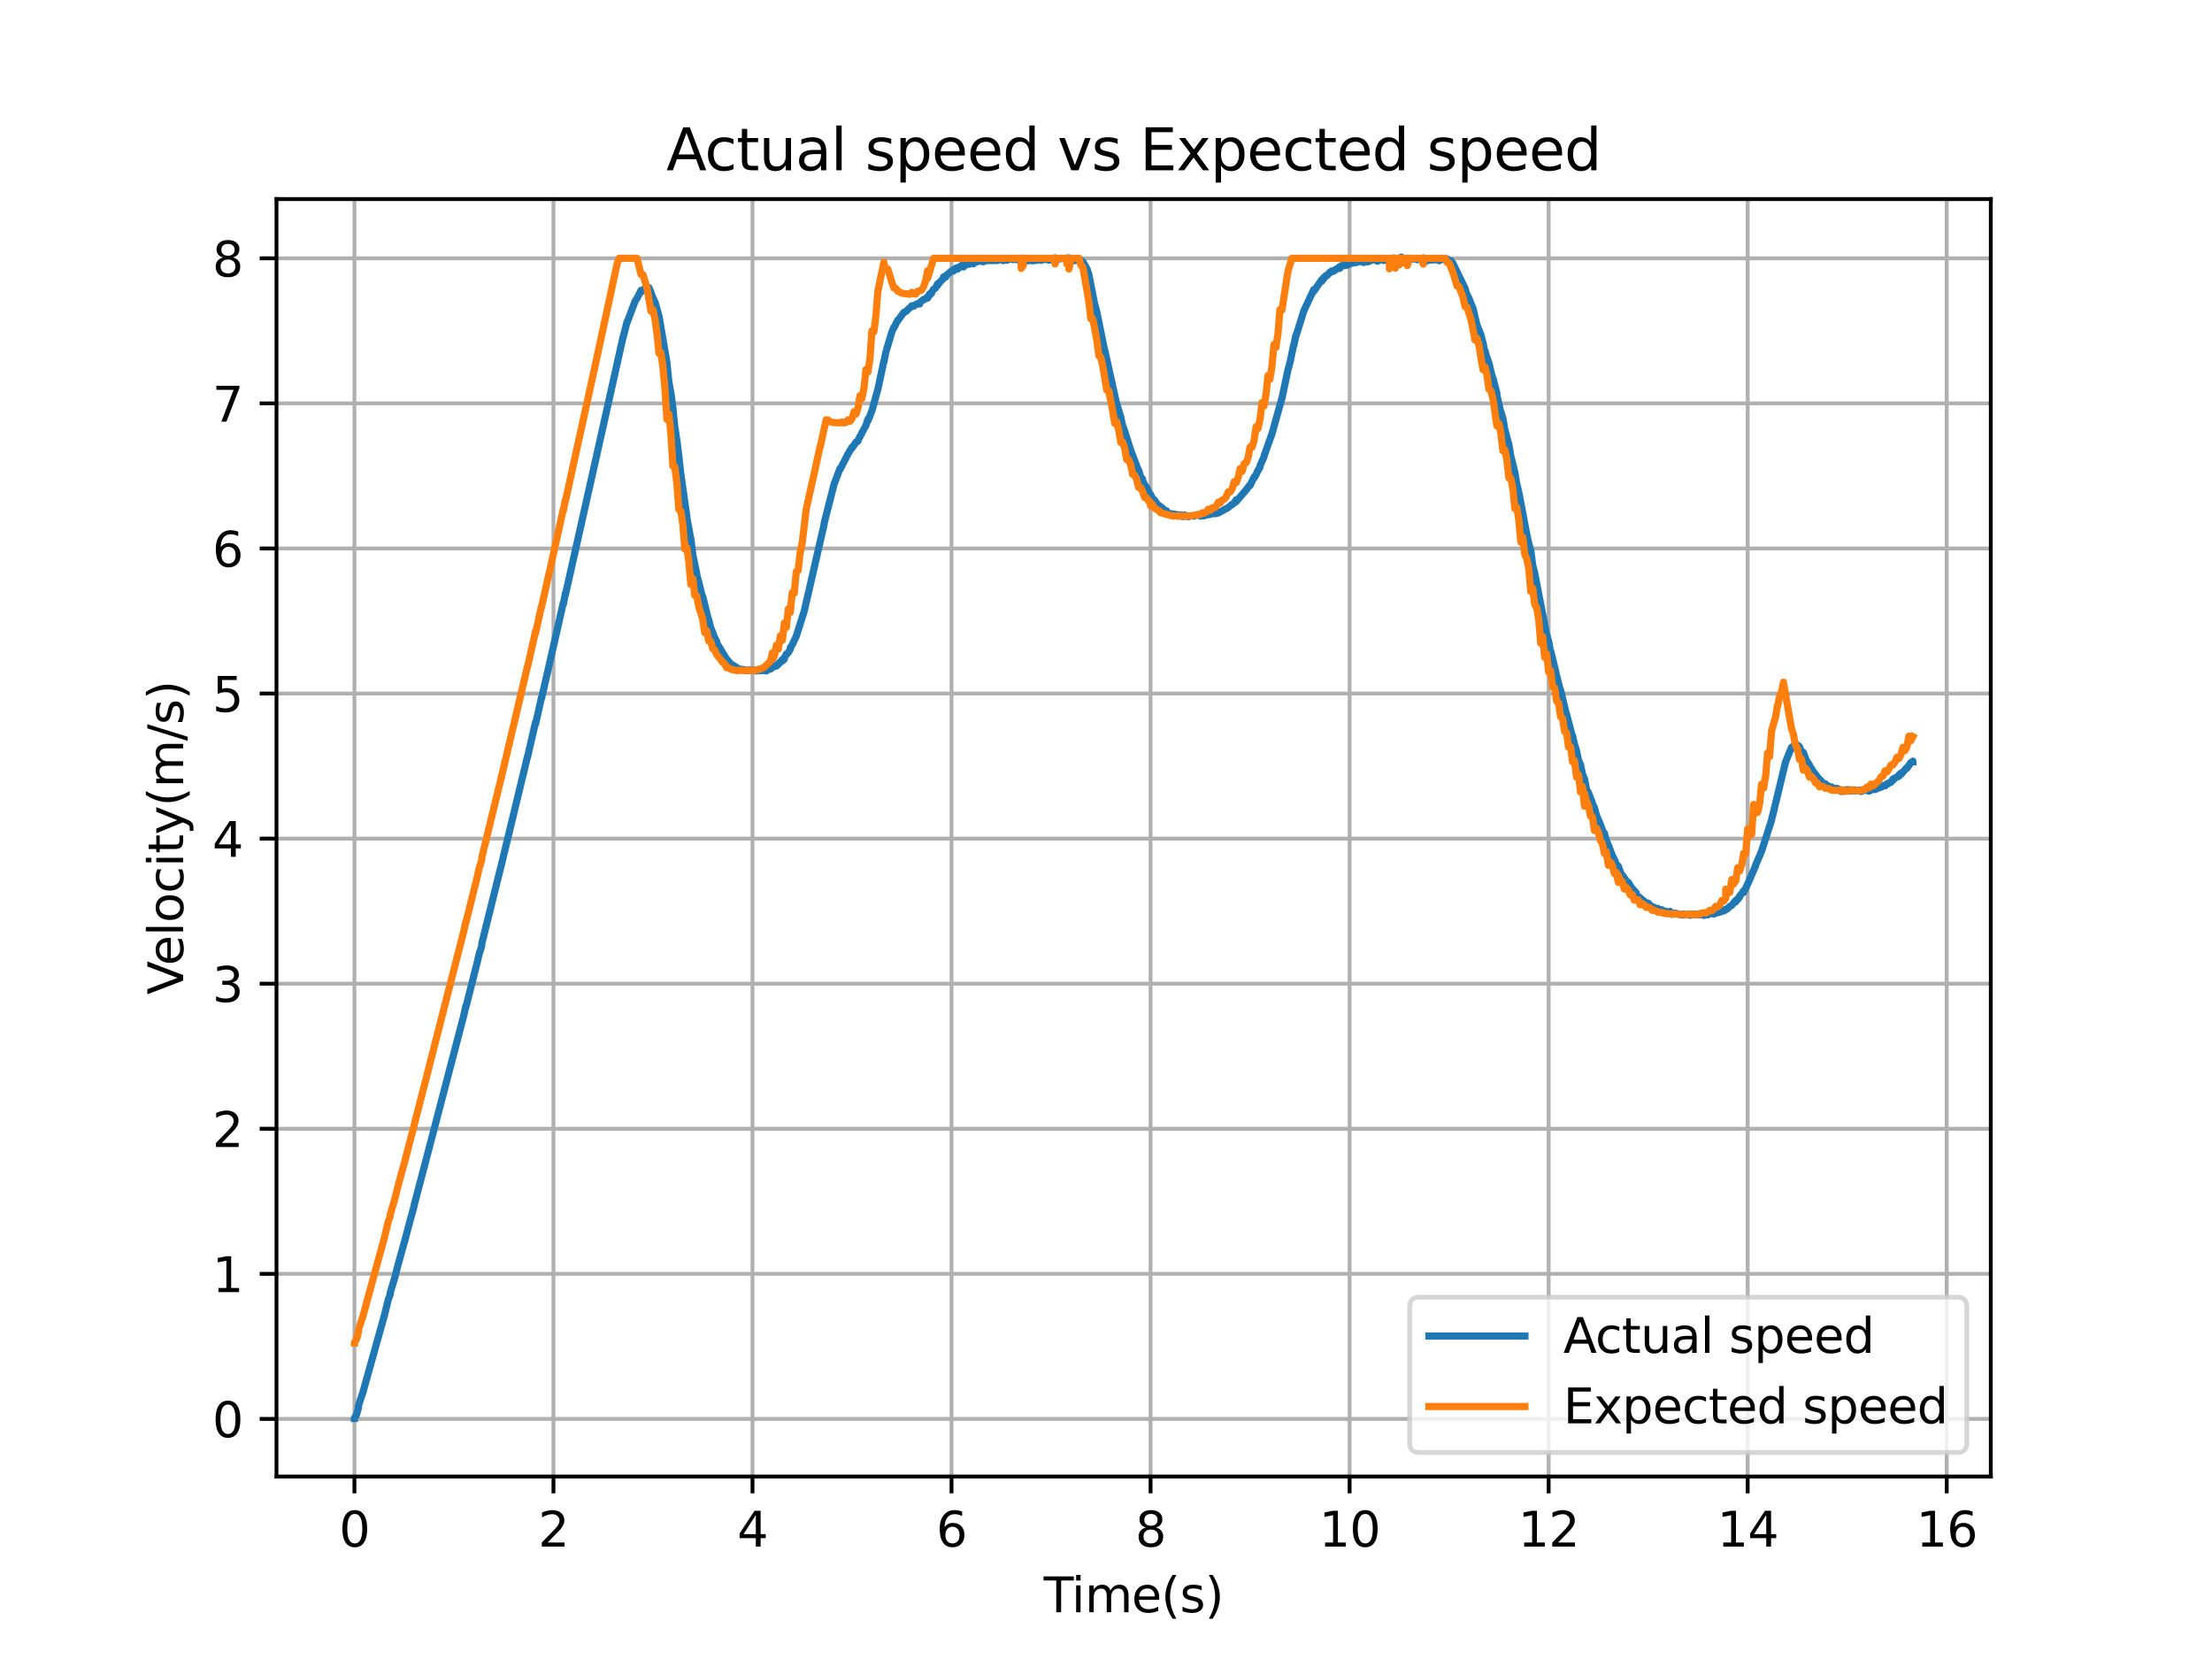 <?xml version="1.0" encoding="utf-8" standalone="no"?>
<!DOCTYPE svg PUBLIC "-//W3C//DTD SVG 1.1//EN"
  "http://www.w3.org/Graphics/SVG/1.1/DTD/svg11.dtd">
<svg xmlns:xlink="http://www.w3.org/1999/xlink" width="460.8pt" height="345.6pt" viewBox="0 0 460.8 345.6" xmlns="http://www.w3.org/2000/svg" version="1.1">
 <defs>
  <style type="text/css">*{stroke-linejoin: round; stroke-linecap: butt}</style>
 </defs>
 <g id="figure_1">
  <g id="patch_1">
   <path d="M 0 345.6 
L 460.8 345.6 
L 460.8 0 
L 0 0 
z
" style="fill: #ffffff"/>
  </g>
  <g id="axes_1">
   <g id="patch_2">
    <path d="M 57.6 307.584 
L 414.72 307.584 
L 414.72 41.472 
L 57.6 41.472 
z
" style="fill: #ffffff"/>
   </g>
   <g id="matplotlib.axis_1">
    <g id="xtick_1">
     <g id="line2d_1">
      <path d="M 73.833 307.584 
L 73.833 41.472 
" clip-path="url(#pab522b56bf)" style="fill: none; stroke: #b0b0b0; stroke-width: 0.8; stroke-linecap: square"/>
     </g>
     <g id="line2d_2">
      <defs>
       <path id="m8caba5ccd8" d="M 0 0 
L 0 3.5 
" style="stroke: #000000; stroke-width: 0.8"/>
      </defs>
      <g>
       <use xlink:href="#m8caba5ccd8" x="73.833" y="307.584" style="stroke: #000000; stroke-width: 0.8"/>
      </g>
     </g>
     <g id="text_1">
      <!-- 0 -->
      <g transform="translate(70.651 322.182) scale(0.1 -0.1)">
       <defs>
        <path id="DejaVuSans-30" d="M 2034 4250 
Q 1547 4250 1301 3770 
Q 1056 3291 1056 2328 
Q 1056 1369 1301 889 
Q 1547 409 2034 409 
Q 2525 409 2770 889 
Q 3016 1369 3016 2328 
Q 3016 3291 2770 3770 
Q 2525 4250 2034 4250 
z
M 2034 4750 
Q 2819 4750 3233 4129 
Q 3647 3509 3647 2328 
Q 3647 1150 3233 529 
Q 2819 -91 2034 -91 
Q 1250 -91 836 529 
Q 422 1150 422 2328 
Q 422 3509 836 4129 
Q 1250 4750 2034 4750 
z
" transform="scale(0.016)"/>
       </defs>
       <use xlink:href="#DejaVuSans-30"/>
      </g>
     </g>
    </g>
    <g id="xtick_2">
     <g id="line2d_3">
      <path d="M 115.296 307.584 
L 115.296 41.472 
" clip-path="url(#pab522b56bf)" style="fill: none; stroke: #b0b0b0; stroke-width: 0.8; stroke-linecap: square"/>
     </g>
     <g id="line2d_4">
      <g>
       <use xlink:href="#m8caba5ccd8" x="115.296" y="307.584" style="stroke: #000000; stroke-width: 0.8"/>
      </g>
     </g>
     <g id="text_2">
      <!-- 2 -->
      <g transform="translate(112.114 322.182) scale(0.1 -0.1)">
       <defs>
        <path id="DejaVuSans-32" d="M 1228 531 
L 3431 531 
L 3431 0 
L 469 0 
L 469 531 
Q 828 903 1448 1529 
Q 2069 2156 2228 2338 
Q 2531 2678 2651 2914 
Q 2772 3150 2772 3378 
Q 2772 3750 2511 3984 
Q 2250 4219 1831 4219 
Q 1534 4219 1204 4116 
Q 875 4013 500 3803 
L 500 4441 
Q 881 4594 1212 4672 
Q 1544 4750 1819 4750 
Q 2544 4750 2975 4387 
Q 3406 4025 3406 3419 
Q 3406 3131 3298 2873 
Q 3191 2616 2906 2266 
Q 2828 2175 2409 1742 
Q 1991 1309 1228 531 
z
" transform="scale(0.016)"/>
       </defs>
       <use xlink:href="#DejaVuSans-32"/>
      </g>
     </g>
    </g>
    <g id="xtick_3">
     <g id="line2d_5">
      <path d="M 156.759 307.584 
L 156.759 41.472 
" clip-path="url(#pab522b56bf)" style="fill: none; stroke: #b0b0b0; stroke-width: 0.8; stroke-linecap: square"/>
     </g>
     <g id="line2d_6">
      <g>
       <use xlink:href="#m8caba5ccd8" x="156.759" y="307.584" style="stroke: #000000; stroke-width: 0.8"/>
      </g>
     </g>
     <g id="text_3">
      <!-- 4 -->
      <g transform="translate(153.577 322.182) scale(0.1 -0.1)">
       <defs>
        <path id="DejaVuSans-34" d="M 2419 4116 
L 825 1625 
L 2419 1625 
L 2419 4116 
z
M 2253 4666 
L 3047 4666 
L 3047 1625 
L 3713 1625 
L 3713 1100 
L 3047 1100 
L 3047 0 
L 2419 0 
L 2419 1100 
L 313 1100 
L 313 1709 
L 2253 4666 
z
" transform="scale(0.016)"/>
       </defs>
       <use xlink:href="#DejaVuSans-34"/>
      </g>
     </g>
    </g>
    <g id="xtick_4">
     <g id="line2d_7">
      <path d="M 198.221 307.584 
L 198.221 41.472 
" clip-path="url(#pab522b56bf)" style="fill: none; stroke: #b0b0b0; stroke-width: 0.8; stroke-linecap: square"/>
     </g>
     <g id="line2d_8">
      <g>
       <use xlink:href="#m8caba5ccd8" x="198.221" y="307.584" style="stroke: #000000; stroke-width: 0.8"/>
      </g>
     </g>
     <g id="text_4">
      <!-- 6 -->
      <g transform="translate(195.04 322.182) scale(0.1 -0.1)">
       <defs>
        <path id="DejaVuSans-36" d="M 2113 2584 
Q 1688 2584 1439 2293 
Q 1191 2003 1191 1497 
Q 1191 994 1439 701 
Q 1688 409 2113 409 
Q 2538 409 2786 701 
Q 3034 994 3034 1497 
Q 3034 2003 2786 2293 
Q 2538 2584 2113 2584 
z
M 3366 4563 
L 3366 3988 
Q 3128 4100 2886 4159 
Q 2644 4219 2406 4219 
Q 1781 4219 1451 3797 
Q 1122 3375 1075 2522 
Q 1259 2794 1537 2939 
Q 1816 3084 2150 3084 
Q 2853 3084 3261 2657 
Q 3669 2231 3669 1497 
Q 3669 778 3244 343 
Q 2819 -91 2113 -91 
Q 1303 -91 875 529 
Q 447 1150 447 2328 
Q 447 3434 972 4092 
Q 1497 4750 2381 4750 
Q 2619 4750 2861 4703 
Q 3103 4656 3366 4563 
z
" transform="scale(0.016)"/>
       </defs>
       <use xlink:href="#DejaVuSans-36"/>
      </g>
     </g>
    </g>
    <g id="xtick_5">
     <g id="line2d_9">
      <path d="M 239.684 307.584 
L 239.684 41.472 
" clip-path="url(#pab522b56bf)" style="fill: none; stroke: #b0b0b0; stroke-width: 0.8; stroke-linecap: square"/>
     </g>
     <g id="line2d_10">
      <g>
       <use xlink:href="#m8caba5ccd8" x="239.684" y="307.584" style="stroke: #000000; stroke-width: 0.8"/>
      </g>
     </g>
     <g id="text_5">
      <!-- 8 -->
      <g transform="translate(236.503 322.182) scale(0.1 -0.1)">
       <defs>
        <path id="DejaVuSans-38" d="M 2034 2216 
Q 1584 2216 1326 1975 
Q 1069 1734 1069 1313 
Q 1069 891 1326 650 
Q 1584 409 2034 409 
Q 2484 409 2743 651 
Q 3003 894 3003 1313 
Q 3003 1734 2745 1975 
Q 2488 2216 2034 2216 
z
M 1403 2484 
Q 997 2584 770 2862 
Q 544 3141 544 3541 
Q 544 4100 942 4425 
Q 1341 4750 2034 4750 
Q 2731 4750 3128 4425 
Q 3525 4100 3525 3541 
Q 3525 3141 3298 2862 
Q 3072 2584 2669 2484 
Q 3125 2378 3379 2068 
Q 3634 1759 3634 1313 
Q 3634 634 3220 271 
Q 2806 -91 2034 -91 
Q 1263 -91 848 271 
Q 434 634 434 1313 
Q 434 1759 690 2068 
Q 947 2378 1403 2484 
z
M 1172 3481 
Q 1172 3119 1398 2916 
Q 1625 2713 2034 2713 
Q 2441 2713 2670 2916 
Q 2900 3119 2900 3481 
Q 2900 3844 2670 4047 
Q 2441 4250 2034 4250 
Q 1625 4250 1398 4047 
Q 1172 3844 1172 3481 
z
" transform="scale(0.016)"/>
       </defs>
       <use xlink:href="#DejaVuSans-38"/>
      </g>
     </g>
    </g>
    <g id="xtick_6">
     <g id="line2d_11">
      <path d="M 281.147 307.584 
L 281.147 41.472 
" clip-path="url(#pab522b56bf)" style="fill: none; stroke: #b0b0b0; stroke-width: 0.8; stroke-linecap: square"/>
     </g>
     <g id="line2d_12">
      <g>
       <use xlink:href="#m8caba5ccd8" x="281.147" y="307.584" style="stroke: #000000; stroke-width: 0.8"/>
      </g>
     </g>
     <g id="text_6">
      <!-- 10 -->
      <g transform="translate(274.785 322.182) scale(0.1 -0.1)">
       <defs>
        <path id="DejaVuSans-31" d="M 794 531 
L 1825 531 
L 1825 4091 
L 703 3866 
L 703 4441 
L 1819 4666 
L 2450 4666 
L 2450 531 
L 3481 531 
L 3481 0 
L 794 0 
L 794 531 
z
" transform="scale(0.016)"/>
       </defs>
       <use xlink:href="#DejaVuSans-31"/>
       <use xlink:href="#DejaVuSans-30" x="63.623"/>
      </g>
     </g>
    </g>
    <g id="xtick_7">
     <g id="line2d_13">
      <path d="M 322.61 307.584 
L 322.61 41.472 
" clip-path="url(#pab522b56bf)" style="fill: none; stroke: #b0b0b0; stroke-width: 0.8; stroke-linecap: square"/>
     </g>
     <g id="line2d_14">
      <g>
       <use xlink:href="#m8caba5ccd8" x="322.61" y="307.584" style="stroke: #000000; stroke-width: 0.8"/>
      </g>
     </g>
     <g id="text_7">
      <!-- 12 -->
      <g transform="translate(316.248 322.182) scale(0.1 -0.1)">
       <use xlink:href="#DejaVuSans-31"/>
       <use xlink:href="#DejaVuSans-32" x="63.623"/>
      </g>
     </g>
    </g>
    <g id="xtick_8">
     <g id="line2d_15">
      <path d="M 364.073 307.584 
L 364.073 41.472 
" clip-path="url(#pab522b56bf)" style="fill: none; stroke: #b0b0b0; stroke-width: 0.8; stroke-linecap: square"/>
     </g>
     <g id="line2d_16">
      <g>
       <use xlink:href="#m8caba5ccd8" x="364.073" y="307.584" style="stroke: #000000; stroke-width: 0.8"/>
      </g>
     </g>
     <g id="text_8">
      <!-- 14 -->
      <g transform="translate(357.711 322.182) scale(0.1 -0.1)">
       <use xlink:href="#DejaVuSans-31"/>
       <use xlink:href="#DejaVuSans-34" x="63.623"/>
      </g>
     </g>
    </g>
    <g id="xtick_9">
     <g id="line2d_17">
      <path d="M 405.536 307.584 
L 405.536 41.472 
" clip-path="url(#pab522b56bf)" style="fill: none; stroke: #b0b0b0; stroke-width: 0.8; stroke-linecap: square"/>
     </g>
     <g id="line2d_18">
      <g>
       <use xlink:href="#m8caba5ccd8" x="405.536" y="307.584" style="stroke: #000000; stroke-width: 0.8"/>
      </g>
     </g>
     <g id="text_9">
      <!-- 16 -->
      <g transform="translate(399.173 322.182) scale(0.1 -0.1)">
       <use xlink:href="#DejaVuSans-31"/>
       <use xlink:href="#DejaVuSans-36" x="63.623"/>
      </g>
     </g>
    </g>
    <g id="text_10">
     <!-- Time(s) -->
     <g transform="translate(217.42 335.861) scale(0.1 -0.1)">
      <defs>
       <path id="DejaVuSans-54" d="M -19 4666 
L 3928 4666 
L 3928 4134 
L 2272 4134 
L 2272 0 
L 1638 0 
L 1638 4134 
L -19 4134 
L -19 4666 
z
" transform="scale(0.016)"/>
       <path id="DejaVuSans-69" d="M 603 3500 
L 1178 3500 
L 1178 0 
L 603 0 
L 603 3500 
z
M 603 4863 
L 1178 4863 
L 1178 4134 
L 603 4134 
L 603 4863 
z
" transform="scale(0.016)"/>
       <path id="DejaVuSans-6d" d="M 3328 2828 
Q 3544 3216 3844 3400 
Q 4144 3584 4550 3584 
Q 5097 3584 5394 3201 
Q 5691 2819 5691 2113 
L 5691 0 
L 5113 0 
L 5113 2094 
Q 5113 2597 4934 2840 
Q 4756 3084 4391 3084 
Q 3944 3084 3684 2787 
Q 3425 2491 3425 1978 
L 3425 0 
L 2847 0 
L 2847 2094 
Q 2847 2600 2669 2842 
Q 2491 3084 2119 3084 
Q 1678 3084 1418 2786 
Q 1159 2488 1159 1978 
L 1159 0 
L 581 0 
L 581 3500 
L 1159 3500 
L 1159 2956 
Q 1356 3278 1631 3431 
Q 1906 3584 2284 3584 
Q 2666 3584 2933 3390 
Q 3200 3197 3328 2828 
z
" transform="scale(0.016)"/>
       <path id="DejaVuSans-65" d="M 3597 1894 
L 3597 1613 
L 953 1613 
Q 991 1019 1311 708 
Q 1631 397 2203 397 
Q 2534 397 2845 478 
Q 3156 559 3463 722 
L 3463 178 
Q 3153 47 2828 -22 
Q 2503 -91 2169 -91 
Q 1331 -91 842 396 
Q 353 884 353 1716 
Q 353 2575 817 3079 
Q 1281 3584 2069 3584 
Q 2775 3584 3186 3129 
Q 3597 2675 3597 1894 
z
M 3022 2063 
Q 3016 2534 2758 2815 
Q 2500 3097 2075 3097 
Q 1594 3097 1305 2825 
Q 1016 2553 972 2059 
L 3022 2063 
z
" transform="scale(0.016)"/>
       <path id="DejaVuSans-28" d="M 1984 4856 
Q 1566 4138 1362 3434 
Q 1159 2731 1159 2009 
Q 1159 1288 1364 580 
Q 1569 -128 1984 -844 
L 1484 -844 
Q 1016 -109 783 600 
Q 550 1309 550 2009 
Q 550 2706 781 3412 
Q 1013 4119 1484 4856 
L 1984 4856 
z
" transform="scale(0.016)"/>
       <path id="DejaVuSans-73" d="M 2834 3397 
L 2834 2853 
Q 2591 2978 2328 3040 
Q 2066 3103 1784 3103 
Q 1356 3103 1142 2972 
Q 928 2841 928 2578 
Q 928 2378 1081 2264 
Q 1234 2150 1697 2047 
L 1894 2003 
Q 2506 1872 2764 1633 
Q 3022 1394 3022 966 
Q 3022 478 2636 193 
Q 2250 -91 1575 -91 
Q 1294 -91 989 -36 
Q 684 19 347 128 
L 347 722 
Q 666 556 975 473 
Q 1284 391 1588 391 
Q 1994 391 2212 530 
Q 2431 669 2431 922 
Q 2431 1156 2273 1281 
Q 2116 1406 1581 1522 
L 1381 1569 
Q 847 1681 609 1914 
Q 372 2147 372 2553 
Q 372 3047 722 3315 
Q 1072 3584 1716 3584 
Q 2034 3584 2315 3537 
Q 2597 3491 2834 3397 
z
" transform="scale(0.016)"/>
       <path id="DejaVuSans-29" d="M 513 4856 
L 1013 4856 
Q 1481 4119 1714 3412 
Q 1947 2706 1947 2009 
Q 1947 1309 1714 600 
Q 1481 -109 1013 -844 
L 513 -844 
Q 928 -128 1133 580 
Q 1338 1288 1338 2009 
Q 1338 2731 1133 3434 
Q 928 4138 513 4856 
z
" transform="scale(0.016)"/>
      </defs>
      <use xlink:href="#DejaVuSans-54"/>
      <use xlink:href="#DejaVuSans-69" x="57.959"/>
      <use xlink:href="#DejaVuSans-6d" x="85.742"/>
      <use xlink:href="#DejaVuSans-65" x="183.154"/>
      <use xlink:href="#DejaVuSans-28" x="244.678"/>
      <use xlink:href="#DejaVuSans-73" x="283.691"/>
      <use xlink:href="#DejaVuSans-29" x="335.791"/>
     </g>
    </g>
   </g>
   <g id="matplotlib.axis_2">
    <g id="ytick_1">
     <g id="line2d_19">
      <path d="M 57.6 295.587 
L 414.72 295.587 
" clip-path="url(#pab522b56bf)" style="fill: none; stroke: #b0b0b0; stroke-width: 0.8; stroke-linecap: square"/>
     </g>
     <g id="line2d_20">
      <defs>
       <path id="m8bd2cd89b4" d="M 0 0 
L -3.5 0 
" style="stroke: #000000; stroke-width: 0.8"/>
      </defs>
      <g>
       <use xlink:href="#m8bd2cd89b4" x="57.6" y="295.587" style="stroke: #000000; stroke-width: 0.8"/>
      </g>
     </g>
     <g id="text_11">
      <!-- 0 -->
      <g transform="translate(44.237 299.386) scale(0.1 -0.1)">
       <use xlink:href="#DejaVuSans-30"/>
      </g>
     </g>
    </g>
    <g id="ytick_2">
     <g id="line2d_21">
      <path d="M 57.6 265.365 
L 414.72 265.365 
" clip-path="url(#pab522b56bf)" style="fill: none; stroke: #b0b0b0; stroke-width: 0.8; stroke-linecap: square"/>
     </g>
     <g id="line2d_22">
      <g>
       <use xlink:href="#m8bd2cd89b4" x="57.6" y="265.365" style="stroke: #000000; stroke-width: 0.8"/>
      </g>
     </g>
     <g id="text_12">
      <!-- 1 -->
      <g transform="translate(44.237 269.164) scale(0.1 -0.1)">
       <use xlink:href="#DejaVuSans-31"/>
      </g>
     </g>
    </g>
    <g id="ytick_3">
     <g id="line2d_23">
      <path d="M 57.6 235.143 
L 414.72 235.143 
" clip-path="url(#pab522b56bf)" style="fill: none; stroke: #b0b0b0; stroke-width: 0.8; stroke-linecap: square"/>
     </g>
     <g id="line2d_24">
      <g>
       <use xlink:href="#m8bd2cd89b4" x="57.6" y="235.143" style="stroke: #000000; stroke-width: 0.8"/>
      </g>
     </g>
     <g id="text_13">
      <!-- 2 -->
      <g transform="translate(44.237 238.942) scale(0.1 -0.1)">
       <use xlink:href="#DejaVuSans-32"/>
      </g>
     </g>
    </g>
    <g id="ytick_4">
     <g id="line2d_25">
      <path d="M 57.6 204.921 
L 414.72 204.921 
" clip-path="url(#pab522b56bf)" style="fill: none; stroke: #b0b0b0; stroke-width: 0.8; stroke-linecap: square"/>
     </g>
     <g id="line2d_26">
      <g>
       <use xlink:href="#m8bd2cd89b4" x="57.6" y="204.921" style="stroke: #000000; stroke-width: 0.8"/>
      </g>
     </g>
     <g id="text_14">
      <!-- 3 -->
      <g transform="translate(44.237 208.72) scale(0.1 -0.1)">
       <defs>
        <path id="DejaVuSans-33" d="M 2597 2516 
Q 3050 2419 3304 2112 
Q 3559 1806 3559 1356 
Q 3559 666 3084 287 
Q 2609 -91 1734 -91 
Q 1441 -91 1130 -33 
Q 819 25 488 141 
L 488 750 
Q 750 597 1062 519 
Q 1375 441 1716 441 
Q 2309 441 2620 675 
Q 2931 909 2931 1356 
Q 2931 1769 2642 2001 
Q 2353 2234 1838 2234 
L 1294 2234 
L 1294 2753 
L 1863 2753 
Q 2328 2753 2575 2939 
Q 2822 3125 2822 3475 
Q 2822 3834 2567 4026 
Q 2313 4219 1838 4219 
Q 1578 4219 1281 4162 
Q 984 4106 628 3988 
L 628 4550 
Q 988 4650 1302 4700 
Q 1616 4750 1894 4750 
Q 2613 4750 3031 4423 
Q 3450 4097 3450 3541 
Q 3450 3153 3228 2886 
Q 3006 2619 2597 2516 
z
" transform="scale(0.016)"/>
       </defs>
       <use xlink:href="#DejaVuSans-33"/>
      </g>
     </g>
    </g>
    <g id="ytick_5">
     <g id="line2d_27">
      <path d="M 57.6 174.698 
L 414.72 174.698 
" clip-path="url(#pab522b56bf)" style="fill: none; stroke: #b0b0b0; stroke-width: 0.8; stroke-linecap: square"/>
     </g>
     <g id="line2d_28">
      <g>
       <use xlink:href="#m8bd2cd89b4" x="57.6" y="174.698" style="stroke: #000000; stroke-width: 0.8"/>
      </g>
     </g>
     <g id="text_15">
      <!-- 4 -->
      <g transform="translate(44.237 178.498) scale(0.1 -0.1)">
       <use xlink:href="#DejaVuSans-34"/>
      </g>
     </g>
    </g>
    <g id="ytick_6">
     <g id="line2d_29">
      <path d="M 57.6 144.476 
L 414.72 144.476 
" clip-path="url(#pab522b56bf)" style="fill: none; stroke: #b0b0b0; stroke-width: 0.8; stroke-linecap: square"/>
     </g>
     <g id="line2d_30">
      <g>
       <use xlink:href="#m8bd2cd89b4" x="57.6" y="144.476" style="stroke: #000000; stroke-width: 0.8"/>
      </g>
     </g>
     <g id="text_16">
      <!-- 5 -->
      <g transform="translate(44.237 148.275) scale(0.1 -0.1)">
       <defs>
        <path id="DejaVuSans-35" d="M 691 4666 
L 3169 4666 
L 3169 4134 
L 1269 4134 
L 1269 2991 
Q 1406 3038 1543 3061 
Q 1681 3084 1819 3084 
Q 2600 3084 3056 2656 
Q 3513 2228 3513 1497 
Q 3513 744 3044 326 
Q 2575 -91 1722 -91 
Q 1428 -91 1123 -41 
Q 819 9 494 109 
L 494 744 
Q 775 591 1075 516 
Q 1375 441 1709 441 
Q 2250 441 2565 725 
Q 2881 1009 2881 1497 
Q 2881 1984 2565 2268 
Q 2250 2553 1709 2553 
Q 1456 2553 1204 2497 
Q 953 2441 691 2322 
L 691 4666 
z
" transform="scale(0.016)"/>
       </defs>
       <use xlink:href="#DejaVuSans-35"/>
      </g>
     </g>
    </g>
    <g id="ytick_7">
     <g id="line2d_31">
      <path d="M 57.6 114.254 
L 414.72 114.254 
" clip-path="url(#pab522b56bf)" style="fill: none; stroke: #b0b0b0; stroke-width: 0.8; stroke-linecap: square"/>
     </g>
     <g id="line2d_32">
      <g>
       <use xlink:href="#m8bd2cd89b4" x="57.6" y="114.254" style="stroke: #000000; stroke-width: 0.8"/>
      </g>
     </g>
     <g id="text_17">
      <!-- 6 -->
      <g transform="translate(44.237 118.053) scale(0.1 -0.1)">
       <use xlink:href="#DejaVuSans-36"/>
      </g>
     </g>
    </g>
    <g id="ytick_8">
     <g id="line2d_33">
      <path d="M 57.6 84.032 
L 414.72 84.032 
" clip-path="url(#pab522b56bf)" style="fill: none; stroke: #b0b0b0; stroke-width: 0.8; stroke-linecap: square"/>
     </g>
     <g id="line2d_34">
      <g>
       <use xlink:href="#m8bd2cd89b4" x="57.6" y="84.032" style="stroke: #000000; stroke-width: 0.8"/>
      </g>
     </g>
     <g id="text_18">
      <!-- 7 -->
      <g transform="translate(44.237 87.831) scale(0.1 -0.1)">
       <defs>
        <path id="DejaVuSans-37" d="M 525 4666 
L 3525 4666 
L 3525 4397 
L 1831 0 
L 1172 0 
L 2766 4134 
L 525 4134 
L 525 4666 
z
" transform="scale(0.016)"/>
       </defs>
       <use xlink:href="#DejaVuSans-37"/>
      </g>
     </g>
    </g>
    <g id="ytick_9">
     <g id="line2d_35">
      <path d="M 57.6 53.81 
L 414.72 53.81 
" clip-path="url(#pab522b56bf)" style="fill: none; stroke: #b0b0b0; stroke-width: 0.8; stroke-linecap: square"/>
     </g>
     <g id="line2d_36">
      <g>
       <use xlink:href="#m8bd2cd89b4" x="57.6" y="53.81" style="stroke: #000000; stroke-width: 0.8"/>
      </g>
     </g>
     <g id="text_19">
      <!-- 8 -->
      <g transform="translate(44.237 57.609) scale(0.1 -0.1)">
       <use xlink:href="#DejaVuSans-38"/>
      </g>
     </g>
    </g>
    <g id="text_20">
     <!-- Velocity(m/s) -->
     <g transform="translate(38.158 207.205) rotate(-90) scale(0.1 -0.1)">
      <defs>
       <path id="DejaVuSans-56" d="M 1831 0 
L 50 4666 
L 709 4666 
L 2188 738 
L 3669 4666 
L 4325 4666 
L 2547 0 
L 1831 0 
z
" transform="scale(0.016)"/>
       <path id="DejaVuSans-6c" d="M 603 4863 
L 1178 4863 
L 1178 0 
L 603 0 
L 603 4863 
z
" transform="scale(0.016)"/>
       <path id="DejaVuSans-6f" d="M 1959 3097 
Q 1497 3097 1228 2736 
Q 959 2375 959 1747 
Q 959 1119 1226 758 
Q 1494 397 1959 397 
Q 2419 397 2687 759 
Q 2956 1122 2956 1747 
Q 2956 2369 2687 2733 
Q 2419 3097 1959 3097 
z
M 1959 3584 
Q 2709 3584 3137 3096 
Q 3566 2609 3566 1747 
Q 3566 888 3137 398 
Q 2709 -91 1959 -91 
Q 1206 -91 779 398 
Q 353 888 353 1747 
Q 353 2609 779 3096 
Q 1206 3584 1959 3584 
z
" transform="scale(0.016)"/>
       <path id="DejaVuSans-63" d="M 3122 3366 
L 3122 2828 
Q 2878 2963 2633 3030 
Q 2388 3097 2138 3097 
Q 1578 3097 1268 2742 
Q 959 2388 959 1747 
Q 959 1106 1268 751 
Q 1578 397 2138 397 
Q 2388 397 2633 464 
Q 2878 531 3122 666 
L 3122 134 
Q 2881 22 2623 -34 
Q 2366 -91 2075 -91 
Q 1284 -91 818 406 
Q 353 903 353 1747 
Q 353 2603 823 3093 
Q 1294 3584 2113 3584 
Q 2378 3584 2631 3529 
Q 2884 3475 3122 3366 
z
" transform="scale(0.016)"/>
       <path id="DejaVuSans-74" d="M 1172 4494 
L 1172 3500 
L 2356 3500 
L 2356 3053 
L 1172 3053 
L 1172 1153 
Q 1172 725 1289 603 
Q 1406 481 1766 481 
L 2356 481 
L 2356 0 
L 1766 0 
Q 1100 0 847 248 
Q 594 497 594 1153 
L 594 3053 
L 172 3053 
L 172 3500 
L 594 3500 
L 594 4494 
L 1172 4494 
z
" transform="scale(0.016)"/>
       <path id="DejaVuSans-79" d="M 2059 -325 
Q 1816 -950 1584 -1140 
Q 1353 -1331 966 -1331 
L 506 -1331 
L 506 -850 
L 844 -850 
Q 1081 -850 1212 -737 
Q 1344 -625 1503 -206 
L 1606 56 
L 191 3500 
L 800 3500 
L 1894 763 
L 2988 3500 
L 3597 3500 
L 2059 -325 
z
" transform="scale(0.016)"/>
       <path id="DejaVuSans-2f" d="M 1625 4666 
L 2156 4666 
L 531 -594 
L 0 -594 
L 1625 4666 
z
" transform="scale(0.016)"/>
      </defs>
      <use xlink:href="#DejaVuSans-56"/>
      <use xlink:href="#DejaVuSans-65" x="60.658"/>
      <use xlink:href="#DejaVuSans-6c" x="122.182"/>
      <use xlink:href="#DejaVuSans-6f" x="149.965"/>
      <use xlink:href="#DejaVuSans-63" x="211.146"/>
      <use xlink:href="#DejaVuSans-69" x="266.127"/>
      <use xlink:href="#DejaVuSans-74" x="293.91"/>
      <use xlink:href="#DejaVuSans-79" x="333.119"/>
      <use xlink:href="#DejaVuSans-28" x="392.299"/>
      <use xlink:href="#DejaVuSans-6d" x="431.312"/>
      <use xlink:href="#DejaVuSans-2f" x="528.725"/>
      <use xlink:href="#DejaVuSans-73" x="562.416"/>
      <use xlink:href="#DejaVuSans-29" x="614.516"/>
     </g>
    </g>
   </g>
   <g id="line2d_37">
    <path d="M 73.833 295.488 
L 73.833 295.406 
L 74.247 294.752 
L 74.662 293.323 
L 74.662 292.884 
L 75.491 290.34 
L 75.491 290.425 
L 80.052 274.103 
L 80.052 274.138 
L 80.881 270.725 
L 81.296 269.623 
L 81.296 269.277 
L 82.125 266.536 
L 82.125 266.587 
L 82.955 263.345 
L 82.955 263.368 
L 84.198 258.87 
L 84.198 258.941 
L 85.442 254.218 
L 86.272 251.23 
L 86.272 251.058 
L 88.345 243.173 
L 88.345 243.193 
L 96.637 211.446 
L 97.052 209.523 
L 97.052 209.803 
L 99.54 199.976 
L 99.54 199.873 
L 99.954 198.2 
L 99.954 198.334 
L 100.369 196.989 
L 100.369 196.544 
L 104.515 179.863 
L 109.905 157.516 
L 109.905 157.658 
L 111.564 150.428 
L 111.564 150.841 
L 112.808 145.281 
L 112.808 145.489 
L 114.466 138.268 
L 117.369 125.471 
L 117.369 125.818 
L 117.783 123.596 
L 117.783 123.897 
L 124.003 96.172 
L 129.808 70.143 
L 129.808 70.277 
L 130.637 66.996 
L 130.637 67.176 
L 132.295 62.752 
L 132.71 62.131 
L 133.539 60.484 
L 133.539 60.824 
L 134.369 60.154 
L 134.369 59.951 
L 134.783 59.937 
L 134.783 59.795 
L 135.198 60.18 
L 135.198 59.932 
L 135.612 60.947 
L 136.027 62.184 
L 136.027 62.038 
L 136.442 62.976 
L 136.442 62.897 
L 137.271 65.855 
L 137.271 65.783 
L 138.929 75.513 
L 139.344 79.631 
L 139.759 81.906 
L 139.759 81.799 
L 140.173 85.019 
L 140.588 89.224 
L 140.588 89.019 
L 141.003 91.72 
L 141.417 95.029 
L 141.832 98.935 
L 141.832 98.762 
L 143.076 107.565 
L 143.076 107.77 
L 143.905 112.321 
L 143.905 112.13 
L 144.32 115.535 
L 145.149 119.563 
L 145.149 119.79 
L 145.564 121.259 
L 146.393 124.617 
L 146.393 124.269 
L 147.637 129.349 
L 147.637 129.114 
L 148.051 130.762 
L 148.051 130.723 
L 148.881 132.875 
L 148.881 132.853 
L 149.295 133.624 
L 149.295 133.93 
L 151.368 137.326 
L 151.368 137.292 
L 152.612 138.72 
L 152.612 138.519 
L 153.856 139.321 
L 153.856 139.64 
L 154.271 139.391 
L 154.271 139.438 
L 155.1 139.503 
L 155.515 139.703 
L 155.929 139.555 
L 155.929 139.643 
L 156.344 139.553 
L 156.344 139.647 
L 157.173 139.614 
L 157.173 139.652 
L 157.588 139.773 
L 158.002 139.631 
L 158.002 139.469 
L 158.417 139.747 
L 158.417 139.525 
L 158.832 139.477 
L 158.832 139.664 
L 159.661 139.765 
L 159.661 139.464 
L 160.49 139.394 
L 161.319 138.778 
L 161.319 138.73 
L 161.734 138.757 
L 161.734 138.617 
L 162.149 138.4 
L 162.149 138.224 
L 162.563 137.884 
L 162.563 137.976 
L 162.978 137.368 
L 162.978 137.702 
L 163.393 137.318 
L 163.393 137.063 
L 163.807 136.249 
L 163.807 136.357 
L 164.222 135.914 
L 164.636 135.245 
L 164.636 134.918 
L 165.051 134.287 
L 165.88 132.534 
L 167.539 127.282 
L 171.685 109.22 
L 171.685 108.983 
L 173.758 100.855 
L 175.002 97.555 
L 175.002 97.788 
L 176.661 94.552 
L 177.49 93.166 
L 177.49 93.344 
L 177.905 92.75 
L 178.319 92.102 
L 178.319 92.202 
L 178.734 91.898 
L 178.734 91.732 
L 179.563 90.185 
L 179.563 90.13 
L 180.392 88.616 
L 180.807 87.311 
L 180.807 87.671 
L 181.636 85.572 
L 182.88 81.071 
L 182.88 81.1 
L 184.124 75.212 
L 184.124 75.455 
L 184.539 73.356 
L 185.783 69.177 
L 186.197 68.182 
L 186.197 68.327 
L 187.026 66.694 
L 187.026 66.796 
L 188.27 65.092 
L 188.685 64.908 
L 188.685 64.913 
L 189.514 64.136 
L 189.929 63.859 
L 189.929 63.708 
L 190.343 63.667 
L 190.343 63.795 
L 190.758 63.433 
L 190.758 63.494 
L 191.173 63.263 
L 191.587 63.327 
L 191.587 63.019 
L 192.417 62.417 
L 192.417 62.372 
L 192.831 62.258 
L 193.246 61.8 
L 193.246 62.101 
L 193.661 61.225 
L 193.661 61.474 
L 194.075 61.058 
L 194.075 60.886 
L 194.49 60.241 
L 194.904 59.991 
L 195.319 59.114 
L 195.319 59.461 
L 195.734 58.812 
L 195.734 58.845 
L 196.563 57.97 
L 196.563 57.665 
L 196.978 57.737 
L 196.978 57.499 
L 197.392 57.163 
L 198.221 56.437 
L 198.221 56.501 
L 198.636 56.453 
L 198.636 56.172 
L 199.465 55.732 
L 199.465 56.076 
L 200.295 55.296 
L 200.295 55.385 
L 200.709 55.334 
L 200.709 55.621 
L 201.124 55.122 
L 201.124 55.22 
L 201.538 55.048 
L 201.953 55.033 
L 201.953 54.917 
L 202.368 54.841 
L 202.368 54.724 
L 202.782 54.959 
L 202.782 54.744 
L 204.441 54.262 
L 204.441 54.463 
L 204.856 54.533 
L 204.856 54.431 
L 205.685 54.217 
L 205.685 54.313 
L 206.514 54.198 
L 206.514 54.298 
L 206.929 53.985 
L 206.929 54.296 
L 207.343 54.045 
L 207.343 54.225 
L 207.758 54.285 
L 207.758 54.172 
L 208.173 53.985 
L 208.173 54.092 
L 208.587 54.129 
L 208.587 53.889 
L 209.002 54.147 
L 209.002 54.298 
L 209.416 53.904 
L 209.416 54.129 
L 209.831 54.213 
L 210.246 53.928 
L 210.66 54.007 
L 210.66 53.894 
L 211.075 53.963 
L 211.075 54.092 
L 211.904 53.816 
L 211.904 54.116 
L 212.319 53.845 
L 212.319 54.09 
L 212.733 53.998 
L 212.733 53.808 
L 213.148 53.799 
L 213.148 53.954 
L 213.563 54.37 
L 213.563 54.32 
L 213.977 54.356 
L 213.977 54.339 
L 214.807 54.187 
L 214.807 54.293 
L 215.221 54.33 
L 215.221 54.049 
L 215.636 54.064 
L 215.636 54.281 
L 216.05 54.217 
L 216.05 53.817 
L 216.465 53.956 
L 216.465 54.09 
L 216.88 54.07 
L 216.88 54.235 
L 217.294 54.092 
L 217.294 53.945 
L 218.124 54.075 
L 218.538 54.21 
L 219.368 53.851 
L 219.782 53.929 
L 219.782 53.725 
L 220.197 53.88 
L 220.197 54.177 
L 220.611 53.903 
L 221.441 53.844 
L 221.441 53.811 
L 221.855 53.978 
L 221.855 53.894 
L 222.27 53.962 
L 222.27 53.756 
L 222.685 53.738 
L 222.685 53.809 
L 223.099 54.26 
L 223.514 54.171 
L 223.514 54.325 
L 223.928 54.281 
L 223.928 54.076 
L 224.758 54.02 
L 224.758 53.971 
L 225.587 54.545 
L 226.416 55.961 
L 226.831 57.185 
L 228.075 63.584 
L 228.075 63.437 
L 228.489 65.013 
L 230.148 73.189 
L 230.148 72.991 
L 232.636 84.199 
L 232.636 84.092 
L 233.465 86.879 
L 233.465 86.847 
L 233.88 88.807 
L 233.88 88.669 
L 234.294 89.838 
L 235.538 93.766 
L 237.197 98.145 
L 237.197 97.92 
L 237.611 99.344 
L 237.611 99.285 
L 238.026 99.842 
L 238.026 100.159 
L 238.855 101.75 
L 238.855 101.513 
L 239.684 103.271 
L 239.684 103.006 
L 240.099 103.89 
L 240.514 104.177 
L 241.343 105.48 
L 241.343 105.231 
L 241.757 105.552 
L 242.172 106.072 
L 242.172 105.825 
L 242.587 106.472 
L 243.001 106.401 
L 243.001 106.544 
L 243.416 106.928 
L 243.416 107.092 
L 243.831 107.118 
L 243.831 107 
L 245.075 107.189 
L 245.075 107.284 
L 245.489 107.521 
L 245.489 107.429 
L 245.904 107.455 
L 245.904 107.24 
L 246.318 107.601 
L 246.318 107.559 
L 246.733 107.271 
L 246.733 107.576 
L 247.148 107.405 
L 247.148 107.46 
L 247.562 107.54 
L 247.562 107.66 
L 247.977 107.446 
L 248.806 107.514 
L 248.806 107.437 
L 249.635 107.174 
L 249.635 107.271 
L 250.05 107.521 
L 250.05 107.31 
L 250.465 107.303 
L 250.465 107.49 
L 250.879 107.316 
L 250.879 107.444 
L 251.294 107.242 
L 251.294 107.304 
L 252.123 107.144 
L 252.123 107.148 
L 252.538 107.006 
L 252.538 106.858 
L 252.952 107.022 
L 252.952 106.772 
L 253.367 106.987 
L 253.367 106.814 
L 253.782 106.725 
L 253.782 106.865 
L 255.855 105.733 
L 256.684 105.045 
L 256.684 105.101 
L 257.099 104.775 
L 257.513 104.13 
L 257.513 104.495 
L 259.587 102.061 
L 259.587 102.066 
L 260.416 100.964 
L 260.416 101.149 
L 261.245 99.364 
L 261.245 99.586 
L 261.66 98.876 
L 262.074 97.912 
L 262.074 98.061 
L 262.489 97.294 
L 262.489 97.018 
L 263.318 95.18 
L 263.318 95.01 
L 264.977 90.351 
L 267.05 82.917 
L 267.05 83.008 
L 268.294 77.093 
L 268.708 75.557 
L 268.708 75.599 
L 269.538 71.684 
L 269.538 71.94 
L 269.952 69.863 
L 269.952 70.083 
L 271.611 64.761 
L 273.684 60.323 
L 273.684 60.692 
L 275.342 58.277 
L 275.342 58.597 
L 275.757 58.038 
L 275.757 57.804 
L 276.172 57.592 
L 276.172 57.446 
L 276.586 57.253 
L 276.586 57.284 
L 277.001 56.742 
L 277.001 56.875 
L 277.416 56.437 
L 277.416 56.61 
L 277.83 56.44 
L 277.83 56.504 
L 278.245 56.103 
L 278.245 56.201 
L 278.659 55.914 
L 279.074 55.56 
L 279.074 55.923 
L 279.489 55.328 
L 279.489 55.431 
L 279.903 55.346 
L 280.318 55.082 
L 280.318 55.315 
L 280.733 55.062 
L 280.733 55.189 
L 281.147 54.968 
L 281.147 54.824 
L 281.562 54.733 
L 281.562 54.862 
L 282.391 54.56 
L 282.391 54.728 
L 283.22 54.456 
L 283.22 54.512 
L 283.635 54.233 
L 283.635 54.496 
L 284.05 54.687 
L 284.05 54.59 
L 284.464 54.228 
L 284.464 54.252 
L 284.879 54.56 
L 284.879 54.322 
L 285.294 54.217 
L 285.294 54.414 
L 285.708 54.115 
L 285.708 54.211 
L 286.537 53.982 
L 286.537 54.227 
L 286.952 54.286 
L 286.952 54.416 
L 287.781 53.934 
L 287.781 54.034 
L 288.196 54.26 
L 288.196 54.005 
L 288.611 54.207 
L 288.611 54.1 
L 289.44 53.803 
L 289.854 54.059 
L 290.269 53.917 
L 290.269 53.759 
L 290.684 54.046 
L 290.684 53.807 
L 291.513 53.926 
L 291.513 53.772 
L 291.928 53.894 
L 291.928 53.568 
L 292.342 53.955 
L 292.342 53.813 
L 292.757 53.864 
L 292.757 54.064 
L 293.171 53.793 
L 293.586 53.842 
L 294.001 53.999 
L 294.001 53.97 
L 294.83 53.924 
L 295.245 54.104 
L 295.245 53.947 
L 295.659 53.852 
L 296.074 53.998 
L 296.074 53.895 
L 296.489 53.741 
L 296.489 53.902 
L 296.903 54.547 
L 296.903 54.151 
L 297.732 54.229 
L 298.147 54.104 
L 298.147 54.124 
L 298.562 54.139 
L 298.562 53.982 
L 298.976 53.91 
L 298.976 54.107 
L 299.391 53.988 
L 299.391 54.145 
L 299.806 53.995 
L 299.806 54.308 
L 300.22 53.913 
L 300.22 54.104 
L 301.464 53.937 
L 301.464 54.063 
L 301.879 54.377 
L 302.293 54.465 
L 302.293 54.337 
L 302.708 54.939 
L 305.196 60.084 
L 305.196 60.105 
L 305.61 61.477 
L 305.61 61.354 
L 306.025 62.172 
L 306.854 64.292 
L 306.854 64.232 
L 307.684 67.755 
L 307.684 67.711 
L 308.513 69.785 
L 308.513 69.875 
L 308.927 71.425 
L 308.927 71.349 
L 309.342 73.6 
L 309.342 73.052 
L 309.757 74.64 
L 309.757 74.445 
L 310.171 75.602 
L 311.001 79.117 
L 311.001 78.73 
L 311.83 81.925 
L 311.83 82.304 
L 312.659 86.047 
L 312.659 85.767 
L 313.074 87.144 
L 313.488 89.484 
L 314.318 92.593 
L 314.732 95.08 
L 315.147 96.648 
L 315.561 98.408 
L 315.561 98.369 
L 315.976 100.88 
L 315.976 100.81 
L 316.391 102.542 
L 318.049 111.316 
L 318.049 111.294 
L 318.464 113.172 
L 318.878 114.766 
L 318.878 114.637 
L 319.293 117.771 
L 319.708 119.407 
L 322.196 132.284 
L 322.196 132.187 
L 322.61 133.635 
L 322.61 133.554 
L 323.025 135.933 
L 323.025 135.627 
L 323.439 137.203 
L 324.269 140.741 
L 324.269 140.74 
L 325.098 144.003 
L 325.098 143.746 
L 326.342 148.951 
L 326.342 148.767 
L 327.586 153.547 
L 327.586 153.242 
L 328 155.153 
L 328 155.064 
L 328.415 156.359 
L 328.83 158.352 
L 328.83 158.32 
L 329.244 159.33 
L 329.244 159.27 
L 329.659 161.265 
L 330.073 162.335 
L 330.073 162.203 
L 330.488 164.406 
L 330.903 165.171 
L 331.732 167.275 
L 331.732 167.469 
L 332.147 168.246 
L 332.561 169.829 
L 333.391 171.765 
L 334.22 173.995 
L 334.22 173.559 
L 334.634 175.164 
L 335.049 176.023 
L 335.878 178.245 
L 336.293 179.004 
L 336.708 180.073 
L 336.708 179.984 
L 337.122 180.803 
L 337.122 180.433 
L 337.537 181.593 
L 337.537 181.962 
L 337.951 182.305 
L 337.951 182.289 
L 339.195 184.078 
L 339.195 183.792 
L 340.025 185.169 
L 340.025 185.085 
L 340.854 185.997 
L 340.854 186.397 
L 342.512 187.747 
L 342.927 188.193 
L 342.927 188.015 
L 343.342 188.472 
L 343.342 188.139 
L 343.756 188.608 
L 343.756 188.852 
L 344.171 188.829 
L 344.171 188.845 
L 345 189.216 
L 345 189.309 
L 345.415 189.51 
L 345.415 189.259 
L 345.829 189.713 
L 345.829 189.626 
L 346.244 189.526 
L 346.244 189.61 
L 346.659 190.192 
L 346.659 189.817 
L 347.073 190.069 
L 347.073 189.849 
L 347.903 190.198 
L 347.903 189.854 
L 348.317 190.483 
L 348.317 190.265 
L 349.146 190.244 
L 349.146 190.375 
L 349.561 190.368 
L 349.561 190.422 
L 350.39 190.614 
L 350.39 190.451 
L 350.805 190.426 
L 350.805 190.596 
L 352.049 190.461 
L 352.049 190.668 
L 352.878 190.421 
L 352.878 190.43 
L 353.293 190.584 
L 353.293 190.434 
L 354.122 190.587 
L 354.122 190.349 
L 354.951 190.706 
L 355.366 190.557 
L 355.366 190.347 
L 355.78 190.269 
L 355.78 190.588 
L 356.195 190.166 
L 356.195 190.334 
L 356.61 190.323 
L 356.61 190.157 
L 357.024 190.193 
L 357.024 190.414 
L 357.439 190.029 
L 357.439 190.245 
L 357.854 190.017 
L 357.854 190.132 
L 358.683 189.882 
L 359.098 189.619 
L 359.098 189.75 
L 359.512 189.525 
L 359.512 189.391 
L 359.927 189.261 
L 360.341 188.819 
L 360.756 188.595 
L 361.585 187.591 
L 361.585 187.87 
L 362 187.201 
L 362 187.385 
L 362.415 186.819 
L 362.415 186.626 
L 362.829 186.18 
L 363.244 185.526 
L 363.244 185.9 
L 364.488 183.272 
L 364.488 183.221 
L 365.732 180.325 
L 365.732 180.202 
L 366.975 177.303 
L 369.049 170.845 
L 369.049 170.743 
L 369.463 169.114 
L 371.951 158.779 
L 373.195 155.707 
L 373.195 156.004 
L 373.61 155.374 
L 374.024 155.221 
L 374.024 155.29 
L 374.439 155.386 
L 374.439 155.211 
L 374.853 155.559 
L 375.268 156.539 
L 375.268 156.516 
L 375.683 156.842 
L 375.683 156.772 
L 376.512 159.066 
L 376.512 158.724 
L 376.927 159.365 
L 377.341 160.255 
L 377.341 160.055 
L 377.756 160.819 
L 377.756 160.743 
L 378.17 161.268 
L 378.585 161.874 
L 378.585 161.864 
L 380.244 163.59 
L 380.244 163.28 
L 380.658 163.718 
L 380.658 163.613 
L 381.073 163.848 
L 381.073 164.032 
L 381.487 164.065 
L 381.487 163.913 
L 381.902 164.298 
L 381.902 164.128 
L 382.317 164.294 
L 382.317 164.472 
L 382.731 164.243 
L 382.731 164.561 
L 383.146 164.664 
L 383.146 164.465 
L 383.561 164.636 
L 383.561 164.877 
L 383.975 164.585 
L 383.975 164.585 
L 384.39 164.799 
L 384.39 164.537 
L 384.805 164.507 
L 384.805 164.805 
L 385.219 164.664 
L 385.219 164.516 
L 385.634 164.795 
L 385.634 164.635 
L 386.048 164.72 
L 386.048 164.553 
L 386.463 164.575 
L 386.463 164.768 
L 386.878 164.651 
L 386.878 164.703 
L 387.292 164.755 
L 387.292 164.572 
L 387.707 164.642 
L 387.707 164.893 
L 388.122 164.57 
L 388.122 164.709 
L 388.536 164.585 
L 389.365 164.809 
L 389.365 164.401 
L 389.78 164.593 
L 389.78 164.475 
L 390.195 164.458 
L 390.609 164.242 
L 390.609 164.488 
L 391.024 164.297 
L 391.439 164.05 
L 391.439 164.1 
L 391.853 164 
L 391.853 163.811 
L 392.268 163.69 
L 392.268 163.694 
L 392.682 163.721 
L 392.682 163.611 
L 393.097 163.247 
L 393.097 163.407 
L 393.926 162.859 
L 393.926 162.961 
L 394.341 162.266 
L 394.341 162.55 
L 394.756 162.065 
L 395.585 161.696 
L 395.585 161.418 
L 395.999 161.06 
L 395.999 161.321 
L 397.243 159.893 
L 397.243 160.041 
L 398.073 158.852 
L 398.073 158.946 
L 398.487 158.563 
L 398.487 158.683 
" clip-path="url(#pab522b56bf)" style="fill: none; stroke: #1f77b4; stroke-width: 1.5; stroke-linecap: square"/>
   </g>
   <g id="line2d_38">
    <path d="M 73.833 279.77 
L 73.833 279.687 
L 74.247 279.019 
L 74.662 277.557 
L 74.662 277.108 
L 75.491 274.508 
L 75.491 274.596 
L 80.052 257.912 
L 80.052 257.949 
L 80.881 254.46 
L 81.296 253.334 
L 81.296 252.98 
L 82.125 250.178 
L 82.125 250.231 
L 82.955 246.917 
L 82.955 246.941 
L 84.198 242.343 
L 84.198 242.415 
L 85.442 237.589 
L 86.272 234.534 
L 86.272 234.359 
L 88.345 226.3 
L 88.345 226.32 
L 96.637 193.871 
L 97.052 191.906 
L 97.052 192.192 
L 99.54 182.147 
L 99.54 182.043 
L 99.954 180.332 
L 99.954 180.469 
L 100.369 179.095 
L 100.369 178.64 
L 104.515 161.59 
L 109.905 138.749 
L 109.905 138.894 
L 111.564 131.505 
L 111.564 131.927 
L 112.808 126.243 
L 112.808 126.456 
L 114.466 119.076 
L 117.369 105.996 
L 117.369 106.351 
L 117.783 104.079 
L 117.783 104.387 
L 124.003 76.05 
L 128.564 54.921 
L 128.978 53.81 
L 128.978 53.81 
L 132.71 53.814 
L 132.71 53.823 
L 133.539 57.185 
L 133.539 57.14 
L 133.954 57.245 
L 134.783 59.988 
L 135.612 64.838 
L 136.027 64.528 
L 136.027 64.569 
L 136.442 66.465 
L 136.856 69.432 
L 136.856 69.36 
L 137.271 73.611 
L 137.271 73.589 
L 137.686 73.675 
L 137.686 73.483 
L 138.1 76.502 
L 138.1 76.482 
L 138.515 80.918 
L 138.515 80.888 
L 138.929 87.378 
L 139.344 86.278 
L 139.759 90.418 
L 139.759 90.379 
L 140.173 97.091 
L 140.588 97.27 
L 141.003 100.712 
L 141.003 100.638 
L 141.417 106.161 
L 141.832 106.523 
L 142.247 109.224 
L 142.661 114.365 
L 142.661 114.299 
L 143.076 114.09 
L 143.49 116.948 
L 143.49 116.912 
L 143.905 121.737 
L 143.905 121.691 
L 144.32 120.517 
L 144.734 124.043 
L 145.149 124.23 
L 145.149 124.155 
L 145.564 126.407 
L 146.393 128.953 
L 146.393 129.116 
L 146.807 131.8 
L 147.222 131.392 
L 147.637 133.526 
L 147.637 133.482 
L 148.051 133.583 
L 148.466 135.119 
L 148.881 135.381 
L 149.295 136.358 
L 150.124 137.389 
L 150.124 137.388 
L 150.539 138.012 
L 150.539 137.91 
L 150.954 138.281 
L 150.954 138.281 
L 151.368 139.092 
L 151.368 139.09 
L 151.783 139.087 
L 151.783 139.102 
L 152.198 139.399 
L 152.198 139.397 
L 153.442 139.707 
L 153.856 139.612 
L 155.1 139.693 
L 155.1 139.691 
L 155.515 139.631 
L 155.929 139.695 
L 155.929 139.692 
L 156.344 139.62 
L 157.173 139.666 
L 157.173 139.664 
L 158.417 139.364 
L 159.246 138.966 
L 159.246 138.973 
L 160.49 137.74 
L 160.49 137.76 
L 160.905 136.008 
L 160.905 137.371 
L 161.319 136.641 
L 161.734 134.391 
L 161.734 134.449 
L 162.149 135.206 
L 162.149 135.137 
L 162.563 132.442 
L 162.978 133.103 
L 162.978 133.387 
L 163.393 129.789 
L 163.393 129.953 
L 163.807 130.693 
L 164.222 126.829 
L 164.222 126.934 
L 164.636 127.574 
L 164.636 127.319 
L 165.051 123.422 
L 165.051 123.511 
L 165.466 123.555 
L 165.466 123.408 
L 165.88 119.1 
L 165.88 119.262 
L 166.295 118.808 
L 166.295 118.601 
L 166.71 114.911 
L 166.71 115.088 
L 167.124 112.937 
L 167.124 113.026 
L 167.954 106.036 
L 167.954 106.072 
L 169.612 98.592 
L 169.612 98.668 
L 170.856 92.91 
L 170.856 93.157 
L 172.1 87.455 
L 172.1 87.463 
L 172.514 87.501 
L 172.929 87.877 
L 172.929 87.869 
L 173.758 88.042 
L 175.002 88.082 
L 175.002 88.079 
L 175.417 87.904 
L 175.417 87.912 
L 175.831 88.119 
L 176.246 88.002 
L 176.661 87.451 
L 176.661 87.46 
L 177.075 87.752 
L 177.075 87.748 
L 177.49 87.228 
L 177.905 85.781 
L 177.905 85.812 
L 178.319 86.269 
L 178.734 84.933 
L 178.734 84.985 
L 179.149 82.412 
L 179.149 82.419 
L 179.563 83.002 
L 179.563 82.979 
L 179.978 80.861 
L 180.392 76.979 
L 180.392 76.998 
L 180.807 77.23 
L 180.807 77.5 
L 181.222 74.697 
L 181.222 74.723 
L 181.636 68.906 
L 181.636 68.951 
L 182.051 69.108 
L 182.466 65.763 
L 182.88 60.615 
L 182.88 60.644 
L 184.124 54.626 
L 184.124 54.875 
L 184.539 55.959 
L 184.539 55.957 
L 184.953 56.052 
L 184.953 56.045 
L 185.783 58.79 
L 185.783 58.78 
L 186.197 59.971 
L 186.612 60.051 
L 187.026 60.664 
L 187.026 60.623 
L 187.856 61.08 
L 189.514 61.303 
L 189.929 61.073 
L 189.929 60.915 
L 190.343 61.199 
L 190.758 61.254 
L 190.758 61.247 
L 191.173 60.671 
L 191.173 60.679 
L 191.587 60.588 
L 192.002 60.381 
L 192.417 59.689 
L 192.831 58.445 
L 192.831 58.447 
L 193.246 56.394 
L 193.246 57.978 
L 194.49 53.81 
L 194.49 53.81 
L 212.733 53.81 
L 212.733 55.912 
L 213.148 55.371 
L 213.148 53.81 
L 219.782 53.81 
L 219.782 54.981 
L 220.197 53.81 
L 220.197 53.81 
L 222.27 53.81 
L 222.27 55.039 
L 222.685 54.969 
L 222.685 56.05 
L 223.099 53.81 
L 223.099 53.81 
L 224.758 53.81 
L 224.758 53.81 
L 225.172 55.238 
L 225.172 55.225 
L 225.587 55.679 
L 225.587 55.64 
L 226.831 62.879 
L 226.831 62.934 
L 227.245 66.416 
L 227.245 66.303 
L 227.66 66.709 
L 227.66 66.469 
L 228.489 70.851 
L 228.904 74.094 
L 229.319 74.53 
L 229.319 74.435 
L 229.733 76.322 
L 230.563 81.294 
L 230.977 81.529 
L 230.977 81.392 
L 231.806 85.727 
L 231.806 85.664 
L 232.221 88.202 
L 232.221 88.172 
L 232.636 87.865 
L 232.636 87.924 
L 233.05 89.584 
L 233.465 92.17 
L 233.465 92.157 
L 233.88 92.09 
L 233.88 92.159 
L 234.294 93.416 
L 234.294 93.391 
L 234.709 95.755 
L 235.123 95.736 
L 235.123 95.738 
L 235.538 96.847 
L 235.538 96.845 
L 235.953 98.843 
L 235.953 98.777 
L 236.367 98.981 
L 236.782 99.868 
L 237.197 101.561 
L 237.197 101.507 
L 237.611 101.544 
L 238.026 102.395 
L 238.44 103.644 
L 238.44 103.631 
L 238.855 103.712 
L 239.27 104.406 
L 239.27 104.402 
L 239.684 104.631 
L 239.684 105.389 
L 240.099 105.162 
L 240.514 105.885 
L 241.343 106.322 
L 241.757 106.82 
L 242.172 106.891 
L 243.416 107.29 
L 243.416 107.279 
L 244.245 107.48 
L 245.904 107.476 
L 245.904 107.481 
L 246.733 107.51 
L 246.733 107.503 
L 247.148 107.455 
L 247.562 107.528 
L 247.562 107.525 
L 250.05 107.157 
L 250.465 106.817 
L 250.879 106.913 
L 251.294 106.625 
L 251.709 106.076 
L 252.123 106.29 
L 252.538 105.789 
L 252.538 105.8 
L 252.952 105.803 
L 252.952 105.789 
L 253.367 105.431 
L 253.367 105.441 
L 253.782 104.617 
L 254.196 104.794 
L 254.196 104.791 
L 254.611 104.161 
L 254.611 104.165 
L 255.026 104.002 
L 255.44 103.485 
L 255.44 103.489 
L 255.855 102.479 
L 255.855 102.488 
L 256.27 102.466 
L 256.27 102.481 
L 256.684 101.812 
L 257.099 100.342 
L 257.099 100.344 
L 257.513 100.569 
L 257.928 99.49 
L 257.928 99.506 
L 258.343 97.631 
L 258.343 97.642 
L 258.757 98.205 
L 259.172 96.602 
L 259.587 96.414 
L 259.587 96.415 
L 260.001 95.332 
L 260.001 95.36 
L 260.416 93.082 
L 260.83 93.163 
L 261.245 91.761 
L 261.66 88.902 
L 261.66 88.913 
L 262.074 89.263 
L 262.489 87.31 
L 262.489 87.35 
L 262.904 83.862 
L 262.904 83.874 
L 263.318 84.568 
L 263.318 84.537 
L 263.733 82.165 
L 264.147 78.232 
L 264.562 78.995 
L 264.562 78.955 
L 264.977 76.235 
L 264.977 76.249 
L 265.391 71.745 
L 265.391 71.747 
L 265.806 72.359 
L 265.806 72.317 
L 266.221 69.566 
L 266.635 64.504 
L 266.635 64.531 
L 267.05 64.602 
L 268.294 56.549 
L 269.123 53.81 
L 269.123 53.81 
L 289.44 53.81 
L 289.44 56 
L 289.854 53.81 
L 289.854 53.81 
L 290.269 53.81 
L 290.269 55.101 
L 290.684 53.81 
L 290.684 55.855 
L 291.098 53.81 
L 291.098 53.81 
L 291.513 53.81 
L 291.513 55.143 
L 291.928 53.81 
L 291.928 54.848 
L 292.342 53.81 
L 292.342 53.81 
L 293.171 53.81 
L 293.171 55.326 
L 293.586 53.81 
L 293.586 53.81 
L 296.074 53.81 
L 296.074 53.81 
L 296.489 55.026 
L 296.489 53.81 
L 301.049 53.81 
L 301.049 53.81 
L 301.464 54.664 
L 301.464 54.657 
L 301.879 54.77 
L 302.708 56.867 
L 302.708 56.866 
L 303.537 59.605 
L 303.952 59.695 
L 304.781 62.011 
L 304.781 62.004 
L 305.196 63.88 
L 305.196 63.878 
L 305.61 64.011 
L 305.61 63.998 
L 306.44 66.582 
L 307.269 70.84 
L 307.684 70.488 
L 308.098 71.994 
L 308.098 71.987 
L 308.927 76.991 
L 309.342 76.431 
L 309.757 78.161 
L 310.171 81.069 
L 310.171 81.059 
L 310.586 81.419 
L 311.001 83.07 
L 311.001 82.97 
L 311.83 88.73 
L 311.83 88.709 
L 312.244 88.204 
L 312.659 90.331 
L 313.074 93.916 
L 313.074 93.872 
L 313.488 93.661 
L 313.488 93.671 
L 313.903 95.757 
L 314.318 99.574 
L 314.318 99.517 
L 314.732 99.674 
L 315.147 101.758 
L 315.147 101.653 
L 315.561 105.929 
L 315.976 105.652 
L 316.391 108.305 
L 316.391 108.249 
L 316.805 112.927 
L 317.22 111.93 
L 317.22 111.987 
L 317.635 115.468 
L 317.635 115.394 
L 318.049 116.443 
L 318.049 116.432 
L 318.464 118.423 
L 318.878 123.2 
L 319.293 122.528 
L 319.293 122.574 
L 319.708 125.946 
L 319.708 125.913 
L 320.122 126.619 
L 320.122 126.603 
L 320.537 129.111 
L 320.537 128.873 
L 320.952 134.007 
L 321.366 132.633 
L 321.366 132.666 
L 321.781 136.943 
L 322.196 136.196 
L 322.61 139.999 
L 323.025 139.885 
L 323.025 139.716 
L 323.439 143.116 
L 323.439 143.099 
L 323.854 143.308 
L 324.269 146.072 
L 324.683 146.551 
L 324.683 146.458 
L 325.098 149.318 
L 325.513 149.679 
L 325.927 152.353 
L 326.342 152.743 
L 326.342 152.642 
L 326.756 155.63 
L 327.171 155.755 
L 327.171 155.56 
L 327.586 158.702 
L 328 158.465 
L 328.415 161.895 
L 328.415 161.878 
L 328.83 161.413 
L 329.244 165.002 
L 329.659 163.879 
L 329.659 163.926 
L 330.073 167.934 
L 330.073 165.239 
L 330.488 167.008 
L 330.488 166.924 
L 330.903 167.837 
L 331.317 170.016 
L 331.317 169.979 
L 331.732 170.207 
L 332.147 173.017 
L 332.147 173.011 
L 332.561 172.502 
L 332.561 172.529 
L 332.976 173.417 
L 332.976 173.352 
L 333.391 175.114 
L 333.391 175.056 
L 333.805 175.73 
L 333.805 175.678 
L 334.22 177.82 
L 334.634 177.471 
L 334.634 177.554 
L 335.049 180.266 
L 335.049 180.25 
L 335.464 179.586 
L 335.878 180.244 
L 336.293 181.974 
L 336.293 181.912 
L 336.708 181.772 
L 337.122 183.81 
L 337.122 182.311 
L 337.537 183.479 
L 337.537 183.33 
L 337.951 183.643 
L 337.951 183.637 
L 338.366 185.206 
L 338.366 185.196 
L 338.781 184.879 
L 339.195 185.435 
L 339.195 185.348 
L 339.61 186.429 
L 340.025 186.347 
L 340.439 187.519 
L 341.268 187.452 
L 341.683 188.492 
L 341.683 188.472 
L 342.098 188.214 
L 342.512 188.507 
L 342.927 189.027 
L 343.342 188.975 
L 343.756 189.159 
L 344.171 189.641 
L 344.171 189.639 
L 344.585 189.575 
L 345.415 190.037 
L 345.829 190.038 
L 345.829 190.03 
L 347.073 190.344 
L 347.073 190.33 
L 351.634 190.548 
L 352.049 190.393 
L 352.878 190.541 
L 352.878 190.541 
L 353.707 190.397 
L 354.122 190.447 
L 354.537 190.207 
L 354.951 190.122 
L 355.366 190.19 
L 355.78 189.977 
L 355.78 189.979 
L 356.195 189.626 
L 356.61 189.699 
L 356.61 189.696 
L 357.024 189.354 
L 357.024 189.362 
L 357.439 188.803 
L 357.854 188.896 
L 358.268 188.538 
L 358.683 187.57 
L 358.683 187.597 
L 359.098 187.698 
L 359.512 187.092 
L 359.512 185.233 
L 359.927 186.067 
L 360.341 185.906 
L 360.756 183.229 
L 360.756 183.258 
L 361.171 184.146 
L 361.171 184.108 
L 361.585 183.438 
L 361.585 183.546 
L 362 180.736 
L 362.415 181.442 
L 362.415 181.359 
L 362.829 180.199 
L 363.244 177.747 
L 363.658 177.912 
L 363.658 177.864 
L 364.073 172.665 
L 364.073 172.669 
L 364.488 174.074 
L 364.902 173.671 
L 364.902 173.807 
L 365.317 167.573 
L 365.732 169.399 
L 366.146 169.183 
L 366.146 169.23 
L 366.561 167.436 
L 366.561 167.447 
L 366.975 163.362 
L 366.975 163.424 
L 367.39 164.187 
L 367.805 161.639 
L 367.805 161.879 
L 368.219 156.868 
L 368.634 157.619 
L 368.634 157.613 
L 369.049 152.268 
L 369.878 149.357 
L 370.292 146.887 
L 370.292 147.183 
L 370.707 145.135 
L 371.122 144.089 
L 371.122 144.156 
L 371.536 142.118 
L 371.536 142.274 
L 373.195 151.749 
L 373.61 152.996 
L 374.024 155.274 
L 374.439 155.907 
L 374.853 158.188 
L 375.268 158.11 
L 375.268 158.12 
L 375.683 160.459 
L 375.683 160.441 
L 376.097 159.996 
L 376.097 160.066 
L 376.512 160.529 
L 376.927 161.887 
L 377.341 161.715 
L 377.341 161.756 
L 377.756 162.186 
L 377.756 162.151 
L 378.17 163.068 
L 378.585 163.091 
L 379 163.91 
L 379.414 163.758 
L 379.829 163.891 
L 380.244 164.23 
L 380.244 164.196 
L 381.073 164.305 
L 381.487 164.591 
L 381.487 164.591 
L 383.146 164.667 
L 383.146 164.665 
L 383.561 164.521 
L 383.561 164.522 
L 383.975 164.902 
L 383.975 164.902 
L 384.39 164.616 
L 385.219 164.77 
L 385.219 164.769 
L 385.634 164.508 
L 386.048 164.669 
L 386.048 164.667 
L 387.707 164.702 
L 388.122 164.454 
L 388.122 164.456 
L 388.536 164.474 
L 388.951 163.929 
L 389.365 164.107 
L 389.78 163.326 
L 390.195 163.714 
L 391.439 162.58 
L 391.853 161.832 
L 392.268 161.657 
L 392.682 160.572 
L 393.097 160.808 
L 393.097 160.79 
L 393.512 160.184 
L 393.926 159.332 
L 393.926 159.353 
L 394.341 159.366 
L 394.341 159.297 
L 394.756 158.77 
L 394.756 158.775 
L 395.17 157.745 
L 395.585 158.013 
L 395.999 157.219 
L 396.414 155.687 
L 396.414 155.717 
L 396.829 156.363 
L 396.829 156.347 
L 397.243 155.619 
L 397.658 153.361 
L 397.658 153.427 
L 398.073 154.29 
L 398.487 153.472 
L 398.487 153.472 
" clip-path="url(#pab522b56bf)" style="fill: none; stroke: #ff7f0e; stroke-width: 1.5; stroke-linecap: square"/>
   </g>
   <g id="patch_3">
    <path d="M 57.6 307.584 
L 57.6 41.472 
" style="fill: none; stroke: #000000; stroke-width: 0.8; stroke-linejoin: miter; stroke-linecap: square"/>
   </g>
   <g id="patch_4">
    <path d="M 414.72 307.584 
L 414.72 41.472 
" style="fill: none; stroke: #000000; stroke-width: 0.8; stroke-linejoin: miter; stroke-linecap: square"/>
   </g>
   <g id="patch_5">
    <path d="M 57.6 307.584 
L 414.72 307.584 
" style="fill: none; stroke: #000000; stroke-width: 0.8; stroke-linejoin: miter; stroke-linecap: square"/>
   </g>
   <g id="patch_6">
    <path d="M 57.6 41.472 
L 414.72 41.472 
" style="fill: none; stroke: #000000; stroke-width: 0.8; stroke-linejoin: miter; stroke-linecap: square"/>
   </g>
   <g id="text_21">
    <!-- Actual speed vs Expected speed -->
    <g transform="translate(138.808 35.472) scale(0.12 -0.12)">
     <defs>
      <path id="DejaVuSans-41" d="M 2188 4044 
L 1331 1722 
L 3047 1722 
L 2188 4044 
z
M 1831 4666 
L 2547 4666 
L 4325 0 
L 3669 0 
L 3244 1197 
L 1141 1197 
L 716 0 
L 50 0 
L 1831 4666 
z
" transform="scale(0.016)"/>
      <path id="DejaVuSans-75" d="M 544 1381 
L 544 3500 
L 1119 3500 
L 1119 1403 
Q 1119 906 1312 657 
Q 1506 409 1894 409 
Q 2359 409 2629 706 
Q 2900 1003 2900 1516 
L 2900 3500 
L 3475 3500 
L 3475 0 
L 2900 0 
L 2900 538 
Q 2691 219 2414 64 
Q 2138 -91 1772 -91 
Q 1169 -91 856 284 
Q 544 659 544 1381 
z
M 1991 3584 
L 1991 3584 
z
" transform="scale(0.016)"/>
      <path id="DejaVuSans-61" d="M 2194 1759 
Q 1497 1759 1228 1600 
Q 959 1441 959 1056 
Q 959 750 1161 570 
Q 1363 391 1709 391 
Q 2188 391 2477 730 
Q 2766 1069 2766 1631 
L 2766 1759 
L 2194 1759 
z
M 3341 1997 
L 3341 0 
L 2766 0 
L 2766 531 
Q 2569 213 2275 61 
Q 1981 -91 1556 -91 
Q 1019 -91 701 211 
Q 384 513 384 1019 
Q 384 1609 779 1909 
Q 1175 2209 1959 2209 
L 2766 2209 
L 2766 2266 
Q 2766 2663 2505 2880 
Q 2244 3097 1772 3097 
Q 1472 3097 1187 3025 
Q 903 2953 641 2809 
L 641 3341 
Q 956 3463 1253 3523 
Q 1550 3584 1831 3584 
Q 2591 3584 2966 3190 
Q 3341 2797 3341 1997 
z
" transform="scale(0.016)"/>
      <path id="DejaVuSans-20" transform="scale(0.016)"/>
      <path id="DejaVuSans-70" d="M 1159 525 
L 1159 -1331 
L 581 -1331 
L 581 3500 
L 1159 3500 
L 1159 2969 
Q 1341 3281 1617 3432 
Q 1894 3584 2278 3584 
Q 2916 3584 3314 3078 
Q 3713 2572 3713 1747 
Q 3713 922 3314 415 
Q 2916 -91 2278 -91 
Q 1894 -91 1617 61 
Q 1341 213 1159 525 
z
M 3116 1747 
Q 3116 2381 2855 2742 
Q 2594 3103 2138 3103 
Q 1681 3103 1420 2742 
Q 1159 2381 1159 1747 
Q 1159 1113 1420 752 
Q 1681 391 2138 391 
Q 2594 391 2855 752 
Q 3116 1113 3116 1747 
z
" transform="scale(0.016)"/>
      <path id="DejaVuSans-64" d="M 2906 2969 
L 2906 4863 
L 3481 4863 
L 3481 0 
L 2906 0 
L 2906 525 
Q 2725 213 2448 61 
Q 2172 -91 1784 -91 
Q 1150 -91 751 415 
Q 353 922 353 1747 
Q 353 2572 751 3078 
Q 1150 3584 1784 3584 
Q 2172 3584 2448 3432 
Q 2725 3281 2906 2969 
z
M 947 1747 
Q 947 1113 1208 752 
Q 1469 391 1925 391 
Q 2381 391 2643 752 
Q 2906 1113 2906 1747 
Q 2906 2381 2643 2742 
Q 2381 3103 1925 3103 
Q 1469 3103 1208 2742 
Q 947 2381 947 1747 
z
" transform="scale(0.016)"/>
      <path id="DejaVuSans-76" d="M 191 3500 
L 800 3500 
L 1894 563 
L 2988 3500 
L 3597 3500 
L 2284 0 
L 1503 0 
L 191 3500 
z
" transform="scale(0.016)"/>
      <path id="DejaVuSans-45" d="M 628 4666 
L 3578 4666 
L 3578 4134 
L 1259 4134 
L 1259 2753 
L 3481 2753 
L 3481 2222 
L 1259 2222 
L 1259 531 
L 3634 531 
L 3634 0 
L 628 0 
L 628 4666 
z
" transform="scale(0.016)"/>
      <path id="DejaVuSans-78" d="M 3513 3500 
L 2247 1797 
L 3578 0 
L 2900 0 
L 1881 1375 
L 863 0 
L 184 0 
L 1544 1831 
L 300 3500 
L 978 3500 
L 1906 2253 
L 2834 3500 
L 3513 3500 
z
" transform="scale(0.016)"/>
     </defs>
     <use xlink:href="#DejaVuSans-41"/>
     <use xlink:href="#DejaVuSans-63" x="66.658"/>
     <use xlink:href="#DejaVuSans-74" x="121.639"/>
     <use xlink:href="#DejaVuSans-75" x="160.848"/>
     <use xlink:href="#DejaVuSans-61" x="224.227"/>
     <use xlink:href="#DejaVuSans-6c" x="285.506"/>
     <use xlink:href="#DejaVuSans-20" x="313.289"/>
     <use xlink:href="#DejaVuSans-73" x="345.076"/>
     <use xlink:href="#DejaVuSans-70" x="397.176"/>
     <use xlink:href="#DejaVuSans-65" x="460.652"/>
     <use xlink:href="#DejaVuSans-65" x="522.176"/>
     <use xlink:href="#DejaVuSans-64" x="583.699"/>
     <use xlink:href="#DejaVuSans-20" x="647.176"/>
     <use xlink:href="#DejaVuSans-76" x="678.963"/>
     <use xlink:href="#DejaVuSans-73" x="738.143"/>
     <use xlink:href="#DejaVuSans-20" x="790.242"/>
     <use xlink:href="#DejaVuSans-45" x="822.029"/>
     <use xlink:href="#DejaVuSans-78" x="885.213"/>
     <use xlink:href="#DejaVuSans-70" x="944.393"/>
     <use xlink:href="#DejaVuSans-65" x="1007.869"/>
     <use xlink:href="#DejaVuSans-63" x="1069.393"/>
     <use xlink:href="#DejaVuSans-74" x="1124.373"/>
     <use xlink:href="#DejaVuSans-65" x="1163.582"/>
     <use xlink:href="#DejaVuSans-64" x="1225.105"/>
     <use xlink:href="#DejaVuSans-20" x="1288.582"/>
     <use xlink:href="#DejaVuSans-73" x="1320.369"/>
     <use xlink:href="#DejaVuSans-70" x="1372.469"/>
     <use xlink:href="#DejaVuSans-65" x="1435.945"/>
     <use xlink:href="#DejaVuSans-65" x="1497.469"/>
     <use xlink:href="#DejaVuSans-64" x="1558.992"/>
    </g>
   </g>
   <g id="legend_1">
    <g id="patch_7">
     <path d="M 295.67 302.584 
L 407.72 302.584 
Q 409.72 302.584 409.72 300.584 
L 409.72 272.228 
Q 409.72 270.228 407.72 270.228 
L 295.67 270.228 
Q 293.67 270.228 293.67 272.228 
L 293.67 300.584 
Q 293.67 302.584 295.67 302.584 
z
" style="fill: #ffffff; opacity: 0.8; stroke: #cccccc; stroke-linejoin: miter"/>
    </g>
    <g id="line2d_39">
     <path d="M 297.67 278.326 
L 307.67 278.326 
L 317.67 278.326 
" style="fill: none; stroke: #1f77b4; stroke-width: 1.5; stroke-linecap: square"/>
    </g>
    <g id="text_22">
     <!-- Actual speed -->
     <g transform="translate(325.67 281.826) scale(0.1 -0.1)">
      <use xlink:href="#DejaVuSans-41"/>
      <use xlink:href="#DejaVuSans-63" x="66.658"/>
      <use xlink:href="#DejaVuSans-74" x="121.639"/>
      <use xlink:href="#DejaVuSans-75" x="160.848"/>
      <use xlink:href="#DejaVuSans-61" x="224.227"/>
      <use xlink:href="#DejaVuSans-6c" x="285.506"/>
      <use xlink:href="#DejaVuSans-20" x="313.289"/>
      <use xlink:href="#DejaVuSans-73" x="345.076"/>
      <use xlink:href="#DejaVuSans-70" x="397.176"/>
      <use xlink:href="#DejaVuSans-65" x="460.652"/>
      <use xlink:href="#DejaVuSans-65" x="522.176"/>
      <use xlink:href="#DejaVuSans-64" x="583.699"/>
     </g>
    </g>
    <g id="line2d_40">
     <path d="M 297.67 293.004 
L 307.67 293.004 
L 317.67 293.004 
" style="fill: none; stroke: #ff7f0e; stroke-width: 1.5; stroke-linecap: square"/>
    </g>
    <g id="text_23">
     <!-- Expected speed -->
     <g transform="translate(325.67 296.504) scale(0.1 -0.1)">
      <use xlink:href="#DejaVuSans-45"/>
      <use xlink:href="#DejaVuSans-78" x="63.184"/>
      <use xlink:href="#DejaVuSans-70" x="122.363"/>
      <use xlink:href="#DejaVuSans-65" x="185.84"/>
      <use xlink:href="#DejaVuSans-63" x="247.363"/>
      <use xlink:href="#DejaVuSans-74" x="302.344"/>
      <use xlink:href="#DejaVuSans-65" x="341.553"/>
      <use xlink:href="#DejaVuSans-64" x="403.076"/>
      <use xlink:href="#DejaVuSans-20" x="466.553"/>
      <use xlink:href="#DejaVuSans-73" x="498.34"/>
      <use xlink:href="#DejaVuSans-70" x="550.439"/>
      <use xlink:href="#DejaVuSans-65" x="613.916"/>
      <use xlink:href="#DejaVuSans-65" x="675.439"/>
      <use xlink:href="#DejaVuSans-64" x="736.963"/>
     </g>
    </g>
   </g>
  </g>
 </g>
 <defs>
  <clipPath id="pab522b56bf">
   <rect x="57.6" y="41.472" width="357.12" height="266.112"/>
  </clipPath>
 </defs>
</svg>
